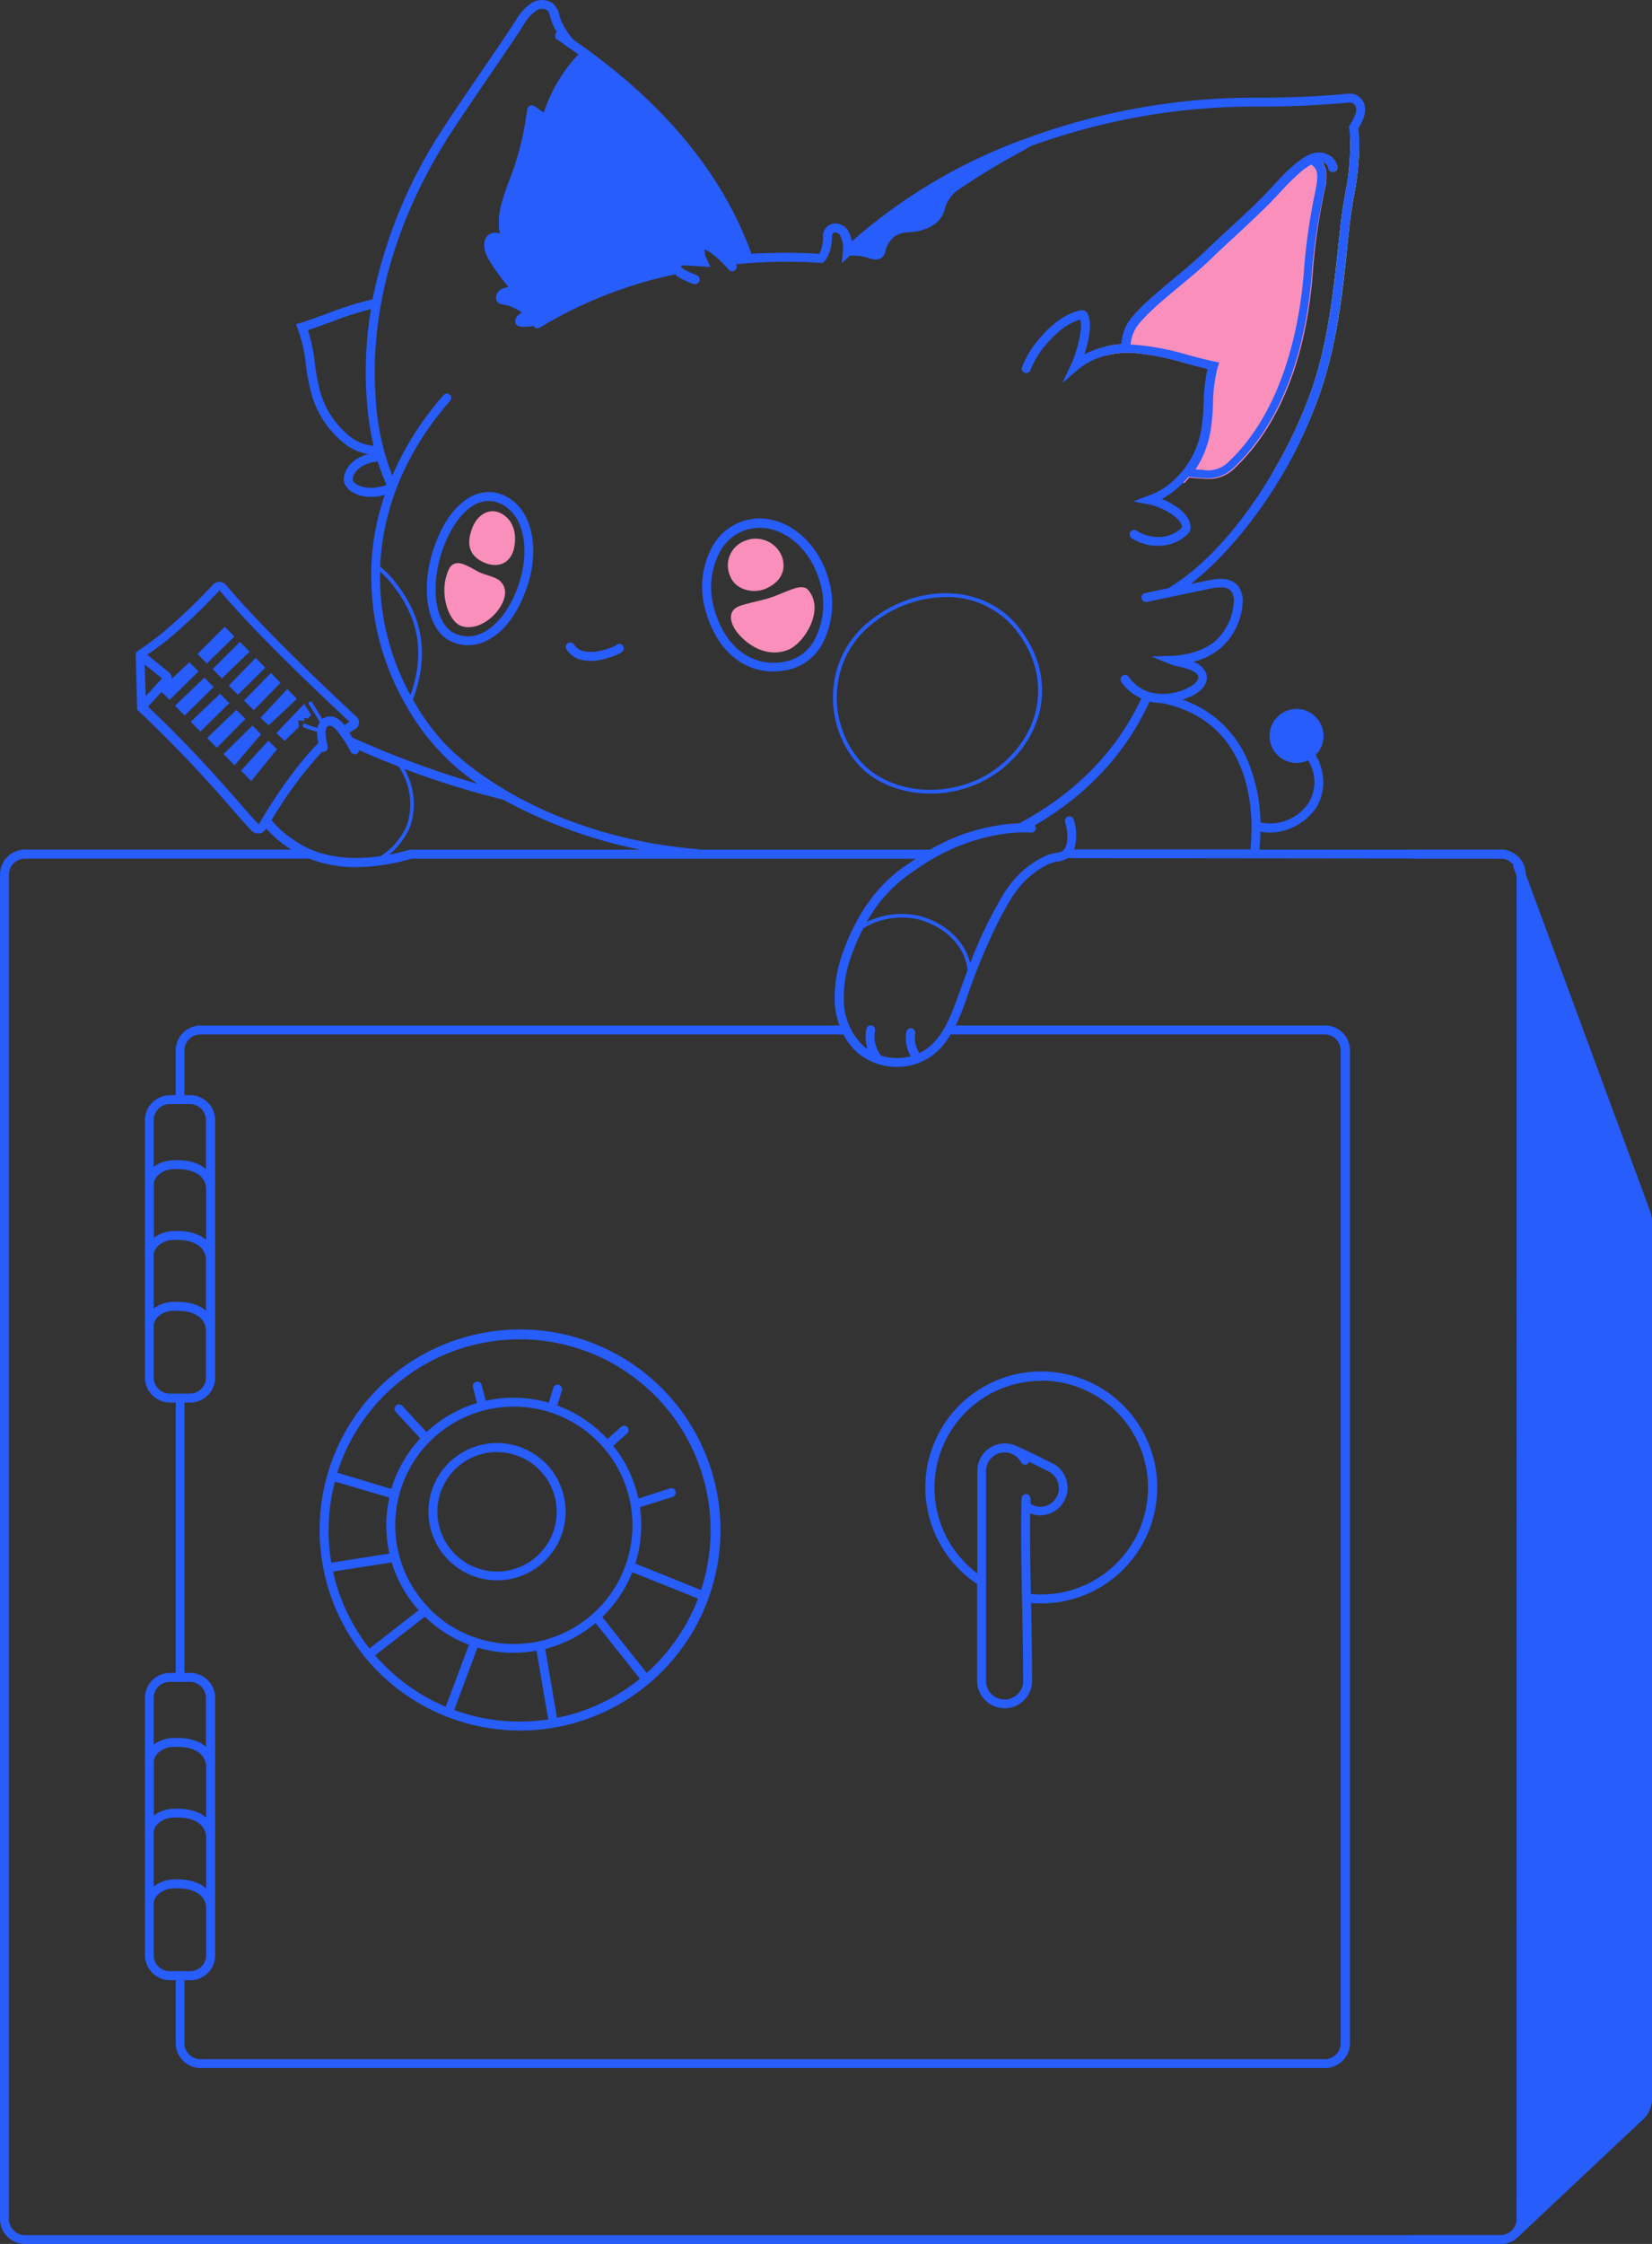 <svg xmlns="http://www.w3.org/2000/svg" viewBox="0 0 322.43 437.72"><rect x="0" y="0" width="322.43" height="437.72" fill="#333333" stroke="none"/><defs><style>.cls-1{fill:#f98fba;}.cls-2{fill:#d0ff5c;}.cls-3{fill:#275cfd;}</style></defs><g id="Layer_2" data-name="Layer 2"><g id="Layer_1-2" data-name="Layer 1"><path class="cls-1" d="M256.3,52.11c-1.45,21.78-9.08,33.29-15.22,39.11a7.16,7.16,0,0,1-5.16,2.21,12.62,12.62,0,0,1-1.48-.1l-.4,0c-.37,0-1.32-.12-1.94-.16-.3.36-.62.72-.95,1.06a18.43,18.43,0,0,1-1.92-.58A17.2,17.2,0,0,0,234.49,84a39.58,39.58,0,0,0,.51-5.45,35.32,35.32,0,0,1,.75-6.6c-1.48-.34-2.94-.73-4.37-1.12a50.16,50.16,0,0,0-10.26-2,17.2,17.2,0,0,0-5.32.56c0-.61.07-1.22.14-1.83a18.52,18.52,0,0,1,3-.44A9.22,9.22,0,0,1,220.19,63c1.61-2.52,5.18-5.49,9-8.65,2.15-1.78,4.36-3.63,6.07-5.29,1.39-1.36,2.94-2.79,4.58-4.3,3-2.77,6.12-5.64,8.68-8.46,5.81-6.39,8.18-7.1,10.53-6.16A3.23,3.23,0,0,1,261,32.46a.88.88,0,0,1-.64,1.06.87.87,0,0,1-1.06-.63,1.46,1.46,0,0,0-.88-1.17l-.33-.12a4.57,4.57,0,0,1,.77,2,10.38,10.38,0,0,1-.29,3.4A117.34,117.34,0,0,0,256.3,52.11Z"/><path class="cls-2" d="M264.22,38.35c-.31,1.84-.6,3.59-.79,5.32-.14,1.27-.28,2.53-.41,3.8-1,9.86-2.13,20-5.51,29.55a91.39,91.39,0,0,1-6.15,13.6h0c-1,.53-1.92,1-2.89,1.43a92,92,0,0,0,7.39-15.62c3.31-9.31,4.38-19.4,5.42-29.15.13-1.27.27-2.54.41-3.81.19-1.78.51-3.64.81-5.43a47.6,47.6,0,0,0,1-11.33,17.87,17.87,0,0,1,1.8.79A53.15,53.15,0,0,1,264.22,38.35Z"/><path class="cls-3" d="M200.3,29.06a133.35,133.35,0,0,0-13.65,8.23,6.82,6.82,0,0,0-2.3,3.65,8.35,8.35,0,0,1-.42,1.06c-1,1.87-3.35,3.1-6.3,3.28-1.86.12-3.62.45-4.7,3.22,0,.08-.05.19-.08.31a2.21,2.21,0,0,1-.8,1.49,2,2,0,0,1-1.11.32,4.47,4.47,0,0,1-1.29-.25,8.93,8.93,0,0,0-3.82-.47l-1.46,1.39.18-2.27A5.46,5.46,0,0,0,164,45.9a1.2,1.2,0,0,0-1-.56h0c-.18,0-.62,0-.64,1a10.73,10.73,0,0,1-.41,2.83,23.41,23.41,0,0,1,.21-5.38,2.44,2.44,0,0,1,.83-.16h0A3,3,0,0,1,165.49,45a6.12,6.12,0,0,1,.73,2.14A105.34,105.34,0,0,1,199.8,27.21,15.2,15.2,0,0,1,200.3,29.06Z"/><path class="cls-3" d="M147.59,51.22c-1.37.08-2.65.18-4,.31a.87.87,0,0,1-1.37,1.07A20.61,20.61,0,0,0,139,49.5a5.26,5.26,0,0,0-1.52-.89,5.08,5.08,0,0,0,.51,2.1l.64,1.34-4.9-.29c-.75,0-.85.08-.85.08a.47.47,0,0,0,.08.29,2.29,2.29,0,0,0,.77.56,14.85,14.85,0,0,0,2.2,1,.88.88,0,0,1,.53,1.12.87.87,0,0,1-.83.58.77.77,0,0,1-.29,0,17.09,17.09,0,0,1-2.44-1.08,4.31,4.31,0,0,1-1.12-.81,84.5,84.5,0,0,0-26.45,10.4.84.84,0,0,1-.45.13.88.88,0,0,1-.75-.43l-.24,0a14,14,0,0,1-1.69.15c-.81,0-1.48-.18-1.61-.85-.21-1,.76-1.59,1.28-1.89h0A8,8,0,0,0,98,59.35a1.3,1.3,0,0,1-1.18-1.18,1.88,1.88,0,0,1,1.38-1.88A6.29,6.29,0,0,1,99.29,56a44.11,44.11,0,0,1-3.92-5.42c-.88-1.62-1.08-2.94-.6-4A1.87,1.87,0,0,1,96,45.52a2.75,2.75,0,0,1,1.6.06c-.77-3.46.55-7,1.83-10.41.16-.42.31-.83.46-1.25a55.61,55.61,0,0,0,3-12.52.92.92,0,0,1,1.51-.61L106.14,22a30.34,30.34,0,0,1,6.77-11.39c-1-.69-2-1.39-3-2.07.63-.31,1.27-.6,1.92-.86l.11.13c17.39,12,29,26,34.66,41.71l1.83-.11C148.18,50,147.9,50.62,147.59,51.22Z"/><path class="cls-3" d="M98.77,96.83a7.15,7.15,0,0,0-6-.34c-3.18,1.24-6,4.66-7.82,9.64-3.1,8.3-1.7,16.83,3.11,19a8,8,0,0,0,3.29.73,8.12,8.12,0,0,0,3.06-.62c3.31-1.34,6.16-4.71,8-9.49C105.63,107.65,104.05,99.51,98.77,96.83Zm2.06,18.29c-1.67,4.26-4.25,7.36-7.07,8.51a6.08,6.08,0,0,1-5-.08c-3.93-1.78-4.94-9.48-2.2-16.8,1.66-4.44,4.14-7.59,6.82-8.63a5.28,5.28,0,0,1,2-.39,5.56,5.56,0,0,1,2.58.66C102.45,100.66,103.67,107.85,100.83,115.12Z"/><path class="cls-1" d="M98,100.25c-2.33-1.36-5,0-6,3.24-1,2.94-.19,4.94,2.2,6.11s5,.79,6-2.16C100.92,104.83,100.57,101.77,98,100.25Z"/><path class="cls-1" d="M93.15,111.42c-2-1.14-3.3-1.79-4.26-1.51A1.87,1.87,0,0,0,87.64,111c-2.1,4.32-.22,9.91,2.13,11s5.76-.49,7.63-3.25c1.55-2.28,1.48-4,.38-5.23C96.82,112.44,94.58,112.22,93.15,111.42Z"/><path class="cls-3" d="M161.71,113c-2.23-8-9.19-13.13-15.84-11.59a10.56,10.56,0,0,0-6.78,5.11,16.37,16.37,0,0,0-1.35,12.7c2.06,7.41,7.07,11.76,13.18,11.76a13.58,13.58,0,0,0,3-.34,10,10,0,0,0,6.46-4.83A16.66,16.66,0,0,0,161.71,113ZM158.87,125a8.29,8.29,0,0,1-5.34,4c-6.44,1.43-12-2.56-14.1-10.17a14.83,14.83,0,0,1,1.16-11.35,8.89,8.89,0,0,1,5.67-4.3,9.17,9.17,0,0,1,2-.22c5.08,0,10,4.28,11.76,10.58A14.9,14.9,0,0,1,158.87,125Z"/><path class="cls-1" d="M149.7,114.72c2.51-1.2,3.78-3.24,3-5.92a5.5,5.5,0,0,0-7.45-3.24,5.1,5.1,0,0,0-2.66,7C143.51,114.87,146.92,116.05,149.7,114.72Z"/><path class="cls-1" d="M144.3,118.23c-2.47.93-1.87,3.57,0,5.63,2.34,2.61,6,4.37,9.62,2.86,3-1.24,7.18-7.74,3.81-11.64-1.39-1.61-4.66.8-8.29,1.78C147.42,117.4,145.44,117.79,144.3,118.23Z"/><path class="cls-3" d="M181.58,154.8a22.41,22.41,0,0,0,14.13-4.91c9-7.4,10.23-18.81,2.93-27.75-6.66-8.16-19.36-8.6-28.9-1a18.79,18.79,0,0,0-7.07,12.94,19.81,19.81,0,0,0,4.48,14.65C170.55,152.75,176,154.8,181.58,154.8Zm-18.16-20.64a18.08,18.08,0,0,1,6.79-12.44,23.23,23.23,0,0,1,14.34-5.25,17.12,17.12,0,0,1,13.51,6.15c7,8.59,5.86,19.57-2.82,26.69-8.23,6.75-21.34,6.24-27.52-1.07A19,19,0,0,1,163.42,134.16Z"/><path class="cls-3" d="M120.24,125.9a13,13,0,0,1-2.9,1,7.73,7.73,0,0,1-3.12.18,3.09,3.09,0,0,1-2.17-1.33.87.87,0,1,0-1.5.9,4.8,4.8,0,0,0,3.38,2.16,8.66,8.66,0,0,0,1.37.1,10.08,10.08,0,0,0,2.5-.32c1.41-.38,3.2-.95,3.72-1.54a.89.89,0,0,0-.06-1.25A.86.86,0,0,0,120.24,125.9Z"/><path class="cls-3" d="M322.43,238.47V409.23A5.58,5.58,0,0,1,321,413.1l-24.82,23.36v0a4.85,4.85,0,0,1-3.27,1.28H275.8V436h17.1a3.13,3.13,0,0,0,3.13-3.12v-262l-.73-2,.17-.07a3.14,3.14,0,0,0-2.57-1.34l-17.1,0v-1.75l17.11,0a4.87,4.87,0,0,1,4.86,4.8l24.31,65.82A6.49,6.49,0,0,1,322.43,238.47Z"/><path class="cls-3" d="M261,32.46A3.23,3.23,0,0,0,259,30.09c-2.35-.94-4.72-.23-10.53,6.16-2.56,2.82-5.67,5.69-8.68,8.46-1.64,1.51-3.19,2.94-4.58,4.3-1.71,1.66-3.92,3.51-6.07,5.29-3.79,3.16-7.36,6.13-9,8.65a9.22,9.22,0,0,0-1.27,4.18,18.52,18.52,0,0,0-3,.44,16.55,16.55,0,0,0-4.22,1.57c.81-2.52,1.54-5.92.74-7.62a1.2,1.2,0,0,0-.38-.71,1.38,1.38,0,0,0-1.25-.24c-3.72.83-6.53,3.78-8.55,6.27a18.13,18.13,0,0,0-2.73,4.76.87.87,0,0,0,.53,1.12.89.89,0,0,0,1.12-.54,17,17,0,0,1,2.43-4.24c1.78-2.18,4.19-4.75,7.28-5.59.56,1.64-.65,6.3-1.76,8.67l-1.74,3.7,3.1-2.66a13.81,13.81,0,0,1,5.29-2.66,17.2,17.2,0,0,1,5.32-.56,50.16,50.16,0,0,1,10.26,2c1.43.39,2.89.78,4.37,1.12a35.32,35.32,0,0,0-.75,6.6,39.58,39.58,0,0,1-.51,5.45,17.2,17.2,0,0,1-5.26,9.61l-.1.09a13.87,13.87,0,0,1-5,3l-2.91,1.11,3.07.57c2.32.42,6.14,2.45,6.46,4.29a1.3,1.3,0,0,0,0,.21l-.1.12a6.49,6.49,0,0,1-5.25,1.7,7.78,7.78,0,0,1-3.47-1.18.88.88,0,1,0-1,1.45,9.7,9.7,0,0,0,4.27,1.47c.31,0,.61,0,.92,0a8,8,0,0,0,5.8-2.31,2,2,0,0,0,.46-.74,2.22,2.22,0,0,0,0-1.08c-.4-2.25-3.14-4-5.53-5a15.83,15.83,0,0,0,3.36-2.4c.3-.26.58-.54.86-.82s.65-.7.95-1.06c.62,0,1.57.12,1.94.16l.4,0a12.62,12.62,0,0,0,1.48.1,7.16,7.16,0,0,0,5.16-2.21c6.14-5.82,13.77-17.33,15.22-39.11A117.34,117.34,0,0,1,258.53,37a10.38,10.38,0,0,0,.29-3.4,4.57,4.57,0,0,0-.77-2l.33.12a1.46,1.46,0,0,1,.88,1.17.87.87,0,0,0,1.06.63A.88.88,0,0,0,261,32.46Zm-4.16,4.31A116.61,116.61,0,0,0,254.56,52c-.64,9.59-3.4,27.27-14.68,38a5.65,5.65,0,0,1-5.25,1.64l-.43,0-.86-.08a19.63,19.63,0,0,0,2.87-7.15,40.85,40.85,0,0,0,.54-5.68,29.31,29.31,0,0,1,.92-7.1l.28-.91-.94-.2c-1.73-.36-3.48-.83-5.18-1.29a51.65,51.65,0,0,0-10.63-2h-.52a7.19,7.19,0,0,1,1-3.2c1.46-2.29,5.09-5.31,8.61-8.24,2.17-1.81,4.42-3.67,6.17-5.39,1.38-1.34,2.92-2.76,4.55-4.26,3-2.8,6.18-5.7,8.79-8.58,3-3.26,4.84-4.79,6.1-5.45h0a2.31,2.31,0,0,1,1.18,1.88A9.16,9.16,0,0,1,256.8,36.77Z"/><path class="cls-3" d="M322.08,236.36l-24.31-65.82a4.87,4.87,0,0,0-4.86-4.8l-17.11,0-30,0c.1-.93.2-2.13.22-3.51a10.16,10.16,0,0,0,1.88.19,11.21,11.21,0,0,0,9-4.89,9.67,9.67,0,0,0,.66-8.62,8.06,8.06,0,0,0-.84-1.59,5.26,5.26,0,1,0-2.56,1.38,5,5,0,0,0,1.12-.39,6.7,6.7,0,0,1,.65,1.21,7.87,7.87,0,0,1-.53,7.1,9.05,9.05,0,0,1-9.38,3.81,32.79,32.79,0,0,0-2.15-11.17,21.29,21.29,0,0,0-13.07-12.78,16.25,16.25,0,0,0,1.93-.78c1.59-.77,3.26-2.34,2.72-4.23a3.94,3.94,0,0,0-2.56-2.37,13.42,13.42,0,0,0,5.17-2.52,12.71,12.71,0,0,0,4.45-8.69,4.9,4.9,0,0,0-.87-3.59c-1.45-1.75-3.92-1.5-5.92-1.08l-3.33.69c6.05-4.68,13.18-12.8,19-23.23h0A91.39,91.39,0,0,0,257.51,77c3.38-9.5,4.46-19.69,5.51-29.55.13-1.27.27-2.53.41-3.8.19-1.73.48-3.48.79-5.32a53.15,53.15,0,0,0,1.08-10.84,21.55,21.55,0,0,0-.2-2.41c.92-1.49,1.78-3.34,1.09-5a3,3,0,0,0-3-1.81,186.87,186.87,0,0,1-18.93.78,129.25,129.25,0,0,0-44.44,8.13,105.34,105.34,0,0,0-33.58,19.95,6.12,6.12,0,0,0-.73-2.14A3,3,0,0,0,163,43.59h0a2.44,2.44,0,0,0-.83.16,2.49,2.49,0,0,0-1.55,2.5,6.4,6.4,0,0,1-.72,3.27c-3.12-.21-6.32-.26-9.51-.17l-1.88.07-1.83.11C141,33.82,129.35,19.81,112,7.82l-.11-.13a13.45,13.45,0,0,1-2.61-4.27c0-.1-.06-.22-.09-.35A4,4,0,0,0,107.73.54a3.81,3.81,0,0,0-4,.07,9.65,9.65,0,0,0-3,3.28c-1.54,2.41-4.13,6.19-6.87,10.2s-5.73,8.37-7.61,11.31a94.8,94.8,0,0,0-13.54,33,58.87,58.87,0,0,0-8.52,2.65c-1.79.66-3.65,1.35-5.52,1.93l-.91.28.36.88a29.21,29.21,0,0,1,1.57,7,42.31,42.31,0,0,0,1.07,5.61,18.91,18.91,0,0,0,6.89,10.1,10,10,0,0,0,4.24,1.72c-2.44.64-4.58,2.33-4.78,4.75a2.23,2.23,0,0,0,.12,1A3.75,3.75,0,0,0,69,96.13a6.91,6.91,0,0,0,3.39.79,10.36,10.36,0,0,0,2.7-.37,49,49,0,0,0-2.62,13.76c0,.37,0,.75,0,1.15,0,1.31,0,2.54.07,3.77a49.81,49.81,0,0,0,6.7,22.34,45,45,0,0,0,14,15.34,184.11,184.11,0,0,1-22.33-8.1l-1-.42-1.1-.48c-.2-.32-.42-.63-.64-.95.46-.3.79-.5,1.15-.71a1.55,1.55,0,0,0,.74-1.17,1.57,1.57,0,0,0-.5-1.3c-16.72-15.5-23.69-23.56-25.43-25.66a1.7,1.7,0,0,0-1.26-.61,1.76,1.76,0,0,0-1.33.56,110.7,110.7,0,0,1-10,9.52l-.28.22c-1.45,1.1-2.94,2.25-4.46,3.23a.46.46,0,0,0-.07.07l-.11.09,0,0s0,0,0,0,0,.08-.07.12l-.06.12a.14.14,0,0,1,0,.06.71.71,0,0,0,0,.14s0,.07,0,.1L26.76,138a.37.37,0,0,0,0,.15.58.58,0,0,0,0,.18.77.77,0,0,0,.19.27h0a253.87,253.87,0,0,1,18.61,19.52c1.5,1.7,2.68,3,3.52,3.92a1.78,1.78,0,0,0,1.28.54h.22a1.81,1.81,0,0,0,1.35-.9l0-.09a22.37,22.37,0,0,0,4.07,3.58c.27.2.57.37.85.55H4.88A4.89,4.89,0,0,0,0,170.62V432.85a4.88,4.88,0,0,0,4.88,4.87h288a4.85,4.85,0,0,0,3.27-1.28v0L321,413.1a5.58,5.58,0,0,0,1.42-3.87V238.47A6.49,6.49,0,0,0,322.08,236.36ZM256,145.44a3.48,3.48,0,1,1,.48-2.61A3.47,3.47,0,0,1,256,145.44Zm-11.95,20.25-34.4,0a9.9,9.9,0,0,0-.08-5.81.87.87,0,1,0-1.68.46c.63,2.3.56,4.29-.18,5.33-.34.47-.7.55-1.54.7a8,8,0,0,0-2.38.71c-5.67,2.82-7.89,7-10.24,11.44a88.25,88.25,0,0,0-4.2,9.38c-1-4.19-4.49-7.6-9.47-9.13a15.61,15.61,0,0,0-10.73,1.09,28.28,28.28,0,0,1,9.11-9.87c11.85-8.61,22.79-7.59,22.9-7.58a.88.88,0,0,0,1-.78.9.9,0,0,0-.18-.64c10.32-6,17.84-14.16,22.39-24.15l.6.14a10.56,10.56,0,0,0,1.95.18H227a.58.58,0,0,0,.18.08C245.67,141.3,244.56,161.11,244.05,165.69ZM30.59,342.21a4.42,4.42,0,0,1,3.26-1.44c1.8-.09,6,.07,6.38,3.65v10.14c-1.43-1.25-3.65-1.87-6.47-1.72a6.48,6.48,0,0,0-3.72,1.3V343.47A2.73,2.73,0,0,1,30.59,342.21ZM30,340.32v-9.11a3.13,3.13,0,0,1,3.13-3.13h3.94a3.13,3.13,0,0,1,3.12,3.13v9.54c-1.42-1.25-3.64-1.87-6.47-1.72A6.47,6.47,0,0,0,30,340.32ZM30.59,356a4.35,4.35,0,0,1,3.26-1.44c1.8-.11,6,.07,6.38,3.64v10.15c-1.42-1.25-3.64-1.87-6.47-1.73A6.48,6.48,0,0,0,30,368V357.29A2.68,2.68,0,0,1,30.59,356Zm0,13.81a4.42,4.42,0,0,1,3.26-1.44c1.8-.1,6,.07,6.38,3.64v9.38a3.12,3.12,0,0,1-3.12,3.12H33.17A3.13,3.13,0,0,1,30,381.42V371.1A2.73,2.73,0,0,1,30.59,369.84ZM36,386.29h1.07A4.88,4.88,0,0,0,42,381.42V331.21a4.88,4.88,0,0,0-4.87-4.88H36V273.59h1.07A4.88,4.88,0,0,0,42,268.72V218.51a4.88,4.88,0,0,0-4.87-4.88H36v-8.72a3.13,3.13,0,0,1,3.13-3.13H164.61a12.58,12.58,0,0,0,2.44,3.28,11.72,11.72,0,0,0,8,3.05,11.45,11.45,0,0,0,6.93-2.23,14,14,0,0,0,3.56-4.1h73a3.13,3.13,0,0,1,3.13,3.13V398.56a3.13,3.13,0,0,1-3.13,3.12H39.17A3.13,3.13,0,0,1,36,398.56ZM30.59,229.51a4.42,4.42,0,0,1,3.26-1.44c1.8-.09,6,.07,6.38,3.65v10.14c-1.42-1.25-3.64-1.86-6.47-1.72a6.48,6.48,0,0,0-3.72,1.3V230.77A2.73,2.73,0,0,1,30.59,229.51ZM30,227.62v-9.11a3.13,3.13,0,0,1,3.13-3.13h3.94a3.13,3.13,0,0,1,3.12,3.13v9.54c-1.42-1.25-3.64-1.87-6.47-1.72A6.47,6.47,0,0,0,30,227.62Zm.55,15.71a4.35,4.35,0,0,1,3.26-1.44c1.8-.1,6,.07,6.38,3.64v10.15c-1.42-1.25-3.64-1.87-6.47-1.73a6.48,6.48,0,0,0-3.72,1.3V244.59A2.68,2.68,0,0,1,30.59,243.33Zm0,13.81a4.42,4.42,0,0,1,3.26-1.44c1.8-.1,6,.07,6.38,3.64v9.38a3.12,3.12,0,0,1-3.12,3.12H33.17A3.13,3.13,0,0,1,30,268.72V258.4A2.73,2.73,0,0,1,30.59,257.14ZM181,204.49a8.8,8.8,0,0,1-1.56.93,5.51,5.51,0,0,1-.82-3.83.89.89,0,0,0-.73-1,.88.88,0,0,0-1,.73,7.23,7.23,0,0,0,.86,4.73,10.72,10.72,0,0,1-5.81-.14c0-.05,0-.1-.07-.15a5.91,5.91,0,0,1-1.07-4.69.87.87,0,1,0-1.71-.35,7.68,7.68,0,0,0,.24,3.92,9.42,9.42,0,0,1-1.05-.84,12.58,12.58,0,0,1-3.59-8.46,23.83,23.83,0,0,1,1.71-9.5,37.73,37.73,0,0,1,2.1-4.77,14.58,14.58,0,0,1,11.19-1.61c5.19,1.59,8.66,5.32,9.16,9.78-.61,1.63-1.22,3.29-1.83,5C185.67,197.91,184.19,202.06,181,204.49ZM195.82,30.68c-3.86,2.19-7.22,4.29-9.61,6a7.5,7.5,0,0,0-2.57,4,8.68,8.68,0,0,1-.37.95c-1.29,2.42-4.68,2.82-5.69,2.88-1.94.13-4.11.52-5.35,3.69a4.38,4.38,0,0,0-.11.43,1.59,1.59,0,0,1-.48,1,2,2,0,0,1-1.77,0,10.57,10.57,0,0,0-3.17-.55A101.09,101.09,0,0,1,195.82,30.68Zm-51,19c-.88.07-1.76.16-2.66.26a21.93,21.93,0,0,0-2-1.81,5.84,5.84,0,0,0-2.63-1.31,1.45,1.45,0,0,0-1.26.29,1.52,1.52,0,0,0-.46,1.16,6.66,6.66,0,0,0,.21,1.88L133.86,50a2.6,2.6,0,0,0-2.41.85,1.83,1.83,0,0,0-.28.91,85.92,85.92,0,0,0-26.72,10.55.88.88,0,0,0-.36.45l-.28,0c-.72.09-2.38.32-2.47-.1s.39-.79.93-1.11c.33-.19.56-.33.58-.6v-.25l-.15-.13a8.65,8.65,0,0,0-4.56-2,.56.56,0,0,1-.54-.51,1.15,1.15,0,0,1,.89-1.1,4.87,4.87,0,0,1,1.57-.29l1,0-.67-.67A42.65,42.65,0,0,1,96,50.25c-.77-1.4-1-2.5-.57-3.37a1.08,1.08,0,0,1,.75-.64,2.27,2.27,0,0,1,1.76.34l.91.62-.34-1c-1.13-3.47.26-7.16,1.59-10.72.16-.43.32-.84.47-1.26a57.1,57.1,0,0,0,3-12.69.17.17,0,0,1,.11-.15.18.18,0,0,1,.2,0l2.62,1.84.15-.5a29.55,29.55,0,0,1,6.8-11.65C129,22.31,139.53,35.27,144.8,49.67ZM68.7,85.45a17.2,17.2,0,0,1-6.24-9.17,40.37,40.37,0,0,1-1-5.37,34.41,34.41,0,0,0-1.35-6.51c1.61-.53,3.19-1.11,4.73-1.67A62.17,62.17,0,0,1,72.4,60.3a74.74,74.74,0,0,0-.86,17.07A58.85,58.85,0,0,0,72.92,87l-.47-.1A8.55,8.55,0,0,1,68.7,85.45Zm1.14,9.14a2.18,2.18,0,0,1-1-.86,1.61,1.61,0,0,1,0-.25c.15-1.81,2.34-3.29,4.89-3.42a39.42,39.42,0,0,0,1.72,4.51C74.34,95.05,71.65,95.61,69.84,94.59Zm4.41,20.54c-.07-1.18-.09-2.36-.07-3.63a19.71,19.71,0,0,1,2.61,2.81c5.08,6.64,6.12,13.26,3.33,21.29A47.91,47.91,0,0,1,74.25,115.13ZM85.86,144a45.76,45.76,0,0,1-5.15-7.32l-.11-.22c3.12-8.47,2.1-15.68-3.22-22.63a19.17,19.17,0,0,0-3.17-3.29,1,1,0,0,0,0-.17c.5-11.45,5.22-22.59,13.67-32.21A.87.87,0,0,0,87.81,77a.88.88,0,0,0-1.24.08,59.39,59.39,0,0,0-10,15.67,48.59,48.59,0,0,1-3.27-15.45C71.88,56,80.37,37.84,87.74,26.35c1.87-2.92,4.78-7.17,7.58-11.27s5.35-7.81,6.9-10.25a8.39,8.39,0,0,1,2.41-2.73A2,2,0,0,1,106.8,2c.33.21.53,1,.65,1.47,0,.15.08.3.12.43a10.11,10.11,0,0,0,1.11,2.37.88.88,0,0,0-.21.22.86.86,0,0,0,.25,1.21l1.21.82c1,.68,2,1.38,3,2.07A30.34,30.34,0,0,0,106.14,22l-1.74-1.22a.92.92,0,0,0-1.51.61,55.61,55.61,0,0,1-3,12.52c-.15.42-.3.83-.46,1.25-1.28,3.42-2.6,6.95-1.83,10.41a2.75,2.75,0,0,0-1.6-.06,1.87,1.87,0,0,0-1.23,1.06c-.48,1.09-.28,2.41.6,4A44.11,44.11,0,0,0,99.29,56a6.29,6.29,0,0,0-1.06.26,1.88,1.88,0,0,0-1.38,1.88A1.3,1.3,0,0,0,98,59.35,8,8,0,0,1,101.9,61h0c-.52.3-1.49.88-1.28,1.89.13.67.8.85,1.61.85a14,14,0,0,0,1.69-.15l.24,0a.88.88,0,0,0,.75.43.84.84,0,0,0,.45-.13,84.5,84.5,0,0,1,26.45-10.4,4.31,4.31,0,0,0,1.12.81,17.09,17.09,0,0,0,2.44,1.08.77.77,0,0,0,.29,0,.87.87,0,0,0,.83-.58.88.88,0,0,0-.53-1.12,14.85,14.85,0,0,1-2.2-1,2.29,2.29,0,0,1-.77-.56.47.47,0,0,1-.08-.29s.1-.13.85-.08l4.9.29L138,50.71a5.08,5.08,0,0,1-.51-2.1,5.26,5.26,0,0,1,1.52.89,20.61,20.61,0,0,1,3.23,3.1.87.87,0,0,0,1.37-1.07c1.32-.13,2.6-.23,4-.31.88,0,1.8-.09,2.79-.12a96.42,96.42,0,0,1,9.79.19l.41,0,.28-.28a4.46,4.46,0,0,0,1-1.88h0v0a10.73,10.73,0,0,0,.41-2.83c0-.95.46-1,.64-1h0a1.2,1.2,0,0,1,1,.56,5.46,5.46,0,0,1,.58,3.12l-.18,2.27,1.46-1.39a8.93,8.93,0,0,1,3.82.47,4.47,4.47,0,0,0,1.29.25,2,2,0,0,0,1.11-.32,2.21,2.21,0,0,0,.8-1.49c0-.12.05-.23.08-.31,1.08-2.77,2.84-3.1,4.7-3.22,3-.18,5.31-1.41,6.3-3.28a8.35,8.35,0,0,0,.42-1.06,6.82,6.82,0,0,1,2.3-3.65,133.35,133.35,0,0,1,13.65-8.23l1.07-.57a127.85,127.85,0,0,1,42.88-7.66A188,188,0,0,0,263.36,20a1.26,1.26,0,0,1,1.22.75c.42,1-.44,2.57-1.13,3.65l-.18.28.05.32q.12.84.18,1.68a47.6,47.6,0,0,1-1,11.33c-.3,1.79-.62,3.65-.81,5.43-.14,1.27-.28,2.54-.41,3.81-1,9.75-2.11,19.84-5.42,29.15a92,92,0,0,1-7.39,15.62c-5.32,9.07-12.38,17.78-20.09,22.49a.85.85,0,0,0-.22.2l-4.73,1a.88.88,0,0,0,.35,1.72l12.32-2.58c1.51-.32,3.36-.55,4.2.48a3.24,3.24,0,0,1,.48,2.35A11.07,11.07,0,0,1,237,125.2c-2.09,1.76-5.61,2.64-8.18,2.72l-4.1.14,3.79,1.55a11.85,11.85,0,0,0,1.39.38c.63.14,1.34.31,1.88.49,1.23.41,1.9.87,2.06,1.42.23.79-.78,1.68-1.8,2.18a10.64,10.64,0,0,1-6.74,1.14,7.45,7.45,0,0,1-5-3.21.88.88,0,0,0-1.22-.21.87.87,0,0,0-.22,1.22,9.08,9.08,0,0,0,3.89,3.22C218,146.45,210,154.64,199,160.58a38.07,38.07,0,0,0-17.48,5.16h-45a1,1,0,0,0-.34-.1C109.34,163.44,91.92,151,85.86,144Zm12.37,12A94,94,0,0,0,125,165.75H80.18a.61.61,0,0,0-.13,0,.25.25,0,0,0-.12,0c-1.21.35-2.56.68-4,1a14.65,14.65,0,0,0,4.16-5.6A13.82,13.82,0,0,0,78.93,150,168.7,168.7,0,0,0,98.23,156Zm-70-26.38,3.39,2.73-3.17,3.43Zm22.9,30.13-.59,1-.1,0c-.81-.82-2-2.16-3.45-3.85-3.73-4.26-9.93-11.34-18.11-19.05l2.66-2.89,1.55,1.58,5.65-5.56-1.79-1.82-3.43,3.26s0-.07,0-.12a1.41,1.41,0,0,0-.51-1.12l-4.27-3.45c1.22-.84,2.42-1.74,3.58-2.62l.31-.24a107.57,107.57,0,0,0,10.21-9.72c1.74,2.11,8.73,10.19,25.39,25.65-.29.17-.61.37-1,.65a5.4,5.4,0,0,0-1.26-1.21,2.73,2.73,0,0,0-2.34-.37,2.46,2.46,0,0,0-.71.4l-2-3.27a.36.36,0,0,0-.51-.12.37.37,0,0,0-.12.52l2.14,3.45a3.26,3.26,0,0,0-.48,1.17.26.26,0,0,0-.09-.05,22.29,22.29,0,0,1-2.27-.77.39.39,0,0,0-.49.21.37.37,0,0,0,.21.49,21.54,21.54,0,0,0,2.35.79l.1,0a.36.36,0,0,0,.11,0c0,.13,0,.26,0,.38a15.72,15.72,0,0,0,.26,1.86C60.84,146.22,56.42,150.88,51.11,159.79ZM53,160a78.33,78.33,0,0,1,9.85-13.34.81.81,0,0,0,.38,0,.87.87,0,0,0,.71-1c0-.23-.08-.47-.13-.71a14.87,14.87,0,0,1-.28-1.94c0-.59.18-1.28.6-1.42a1,1,0,0,1,.83.18,4.17,4.17,0,0,1,1,1,25.24,25.24,0,0,1,2.5,3.89.88.88,0,0,0,.78.47,1,1,0,0,0,.4-.1.88.88,0,0,0,.45-.69l.15.07c2.38,1.05,4.94,2.1,7.56,3.11a13.1,13.1,0,0,1,1.66,11.35A13.34,13.34,0,0,1,74.28,167c-4.46.65-9.53.57-14.07-1.5a18.8,18.8,0,0,1-3.05-1.77A19.66,19.66,0,0,1,53,160ZM296,432.85A3.13,3.13,0,0,1,292.9,436H4.88a3.13,3.13,0,0,1-3.13-3.12V170.62a3.13,3.13,0,0,1,3.13-3.13H60.35a24.57,24.57,0,0,0,9.18,1.66,39.43,39.43,0,0,0,10.77-1.64l98.43,0c-.48.33-1,.66-1.45,1-7,4.48-10.68,11.57-12.56,16.73a25.8,25.8,0,0,0-1.81,10.2,16.08,16.08,0,0,0,.94,4.6H39.17a4.89,4.89,0,0,0-4.88,4.88v8.72H33.17a4.89,4.89,0,0,0-4.88,4.88V230.7a4.31,4.31,0,0,0,0,.88v12.93a4.31,4.31,0,0,0,0,.88v12.93a4.41,4.41,0,0,0,0,.89v9.51a4.88,4.88,0,0,0,4.88,4.87h1.12v52.74H33.17a4.89,4.89,0,0,0-4.88,4.88V343.4a4.31,4.31,0,0,0,0,.88v12.93a4.31,4.31,0,0,0,0,.88V371a4.41,4.41,0,0,0,0,.89v9.51a4.88,4.88,0,0,0,4.88,4.87h1.12v12.27a4.88,4.88,0,0,0,4.88,4.87H258.61a4.88,4.88,0,0,0,4.88-4.87V204.91a4.89,4.89,0,0,0-4.88-4.88H186.53a50.27,50.27,0,0,0,2.11-5.2,115.46,115.46,0,0,1,6.46-15.53c2.31-4.36,4.31-8.12,9.47-10.69a6.58,6.58,0,0,1,1.9-.56,4.44,4.44,0,0,0,1.9-.65l67.43.07,17.1,0a3.14,3.14,0,0,1,2.57,1.34l-.17.07.73,2Zm24.64-23.62a3.83,3.83,0,0,1-.9,2.62l-22,20.7V175.61L320.43,237a4.69,4.69,0,0,1,.25,1.51Z"/><path class="cls-3" d="M97,308.27a13.39,13.39,0,1,0-13.38-13.39A13.41,13.41,0,0,0,97,308.27Zm0-25a11.64,11.64,0,1,1-11.63,11.63A11.65,11.65,0,0,1,97,283.25Z"/><path class="cls-3" d="M71.25,323.34a.76.76,0,0,0,.14.11,39.26,39.26,0,0,0,15.75,11.41l.09.05.09,0a39.12,39.12,0,1,0-16.14-11.74A1,1,0,0,0,71.25,323.34Zm29-48.95a23.15,23.15,0,1,1-16.51,39.34s0-.06,0-.09a.79.79,0,0,0-.22-.19,23.12,23.12,0,0,1,16.77-39.06Zm16,42.21,8.64,10.87a37.07,37.07,0,0,1-16.17,7.62l-2.3-13.43A24.91,24.91,0,0,0,116.25,316.6ZM81.7,314.1l-9.58,7.46a37.2,37.2,0,0,1-7.12-15l11.44-1.78A25,25,0,0,0,81.7,314.1Zm-8.47,8.81,9.69-7.54a25,25,0,0,0,8.61,5.47L87,332.93A37.45,37.45,0,0,1,73.23,322.91Zm15.43,10.66,4.53-12.17a24.67,24.67,0,0,0,7.07,1,24.15,24.15,0,0,0,4.45-.41L107,335.4a38,38,0,0,1-5.58.42A37.16,37.16,0,0,1,88.66,333.57Zm37.56-7.24-8.67-10.91a24.93,24.93,0,0,0,5.86-8.73l12.83,5.14A37.32,37.32,0,0,1,126.22,326.33Zm-24.81-65.07a37.26,37.26,0,0,1,35.41,48.91L124,305a24.82,24.82,0,0,0,1.16-7.5,25.18,25.18,0,0,0-.25-3.5L131.3,292a.89.89,0,0,0,.55-1.11.87.87,0,0,0-1.1-.56l-6.15,2a24.93,24.93,0,0,0-4.91-10.3l2.69-2.39a.87.87,0,0,0-1.16-1.31l-2.66,2.37a25.15,25.15,0,0,0-9.79-6.53l.9-2.95a.87.87,0,0,0-1.67-.51l-.9,2.93a24.47,24.47,0,0,0-6.84-1,25,25,0,0,0-5.44.61L94,270.17a.87.87,0,1,0-1.69.42l.77,3.1a25,25,0,0,0-9.82,5.66l-4.74-5.11a.87.87,0,1,0-1.28,1.18l4.78,5.17a24.92,24.92,0,0,0-5.65,9.85l-10.54-3.17A37.34,37.34,0,0,1,101.41,261.26ZM65.38,289,76,292.14a24.5,24.5,0,0,0,0,10.91l-11.33,1.77A37.16,37.16,0,0,1,65.38,289Z"/><path class="cls-3" d="M190.71,309v19.09a5.37,5.37,0,0,0,10.73,0c0-5-.1-10.29-.2-15.41.65.06,1.31.1,2,.1A22.63,22.63,0,1,0,190.71,309Zm8.77,3.19c.1,5.28.21,10.73.21,15.9a3.62,3.62,0,0,1-7.23,0V286.93a3.62,3.62,0,0,1,6.82-1.68.87.87,0,0,0,1.18.37.82.82,0,0,0,.4-.46c2.56,1.21,4,2,4,2a3.62,3.62,0,0,1-1.8,6.75,3.59,3.59,0,0,1-1.92-.56l0-1a.89.89,0,0,0-.85-.91.86.86,0,0,0-.9.85C199.2,297.56,199.34,304.68,199.48,312.22Zm3.72-42.88a20.86,20.86,0,0,1,0,41.72,19,19,0,0,1-2-.11c-.11-5.75-.2-11.2-.14-15.72a5.23,5.23,0,0,0,2,.39,5.37,5.37,0,0,0,2.65-10c-.1,0-2.6-1.39-7.14-3.43h0a5.36,5.36,0,0,0-7.82,4.76v20a20.86,20.86,0,0,1,12.49-37.56Z"/><polygon class="cls-3" points="45.74 124.16 43.86 122.25 38.55 127.57 40.38 129.43 45.74 124.16"/><polygon class="cls-3" points="39.89 132.18 34.16 137.67 36.04 139.58 41.7 134.02 39.89 132.18"/><polygon class="cls-3" points="43.31 132.34 48.72 127.12 46.84 125.2 41.51 130.51 43.31 132.34"/><polygon class="cls-3" points="42.96 135.32 37.23 140.8 39.11 142.71 44.76 137.16 42.96 135.32"/><polygon class="cls-3" points="46.42 135.52 51.78 130.25 49.9 128.34 44.65 133.72 46.42 135.52"/><polygon class="cls-3" points="46.13 138.47 40.42 143.96 42.3 145.87 47.89 140.25 46.13 138.47"/><polygon class="cls-3" points="49.52 138.54 54.76 133.19 52.88 131.28 47.61 136.65 49.52 138.54"/><polygon class="cls-3" points="49.28 141.53 43.63 147.09 45.79 149.29 50.95 143.23 49.28 141.53"/><polygon class="cls-3" points="52.43 141.5 57.96 136.32 56.08 134.41 50.84 140.02 52.43 141.5"/><polygon class="cls-3" points="47.04 150.33 49.03 152.36 54.06 146.17 52.39 144.47 47.04 150.33"/><path class="cls-3" d="M59.34,140.62l.09-.6.61.15.71-.68-1.37-2.2L53.93,143l1.62,1.52,2.67-2.56a.37.37,0,0,0,.11-.32l-.14-1.1Z"/><path class="cls-3" d="M256.74,147.27a8.06,8.06,0,0,1,.84,1.59,7.59,7.59,0,0,1-1.63.61,6.7,6.7,0,0,0-.65-1.21,5,5,0,0,1-1.12.39,5.12,5.12,0,0,1-1.09.12,5.22,5.22,0,0,1-4.37-8.06,5.22,5.22,0,0,1,9.47,1.75,5.13,5.13,0,0,1-1.45,4.81Z"/></g></g></svg>